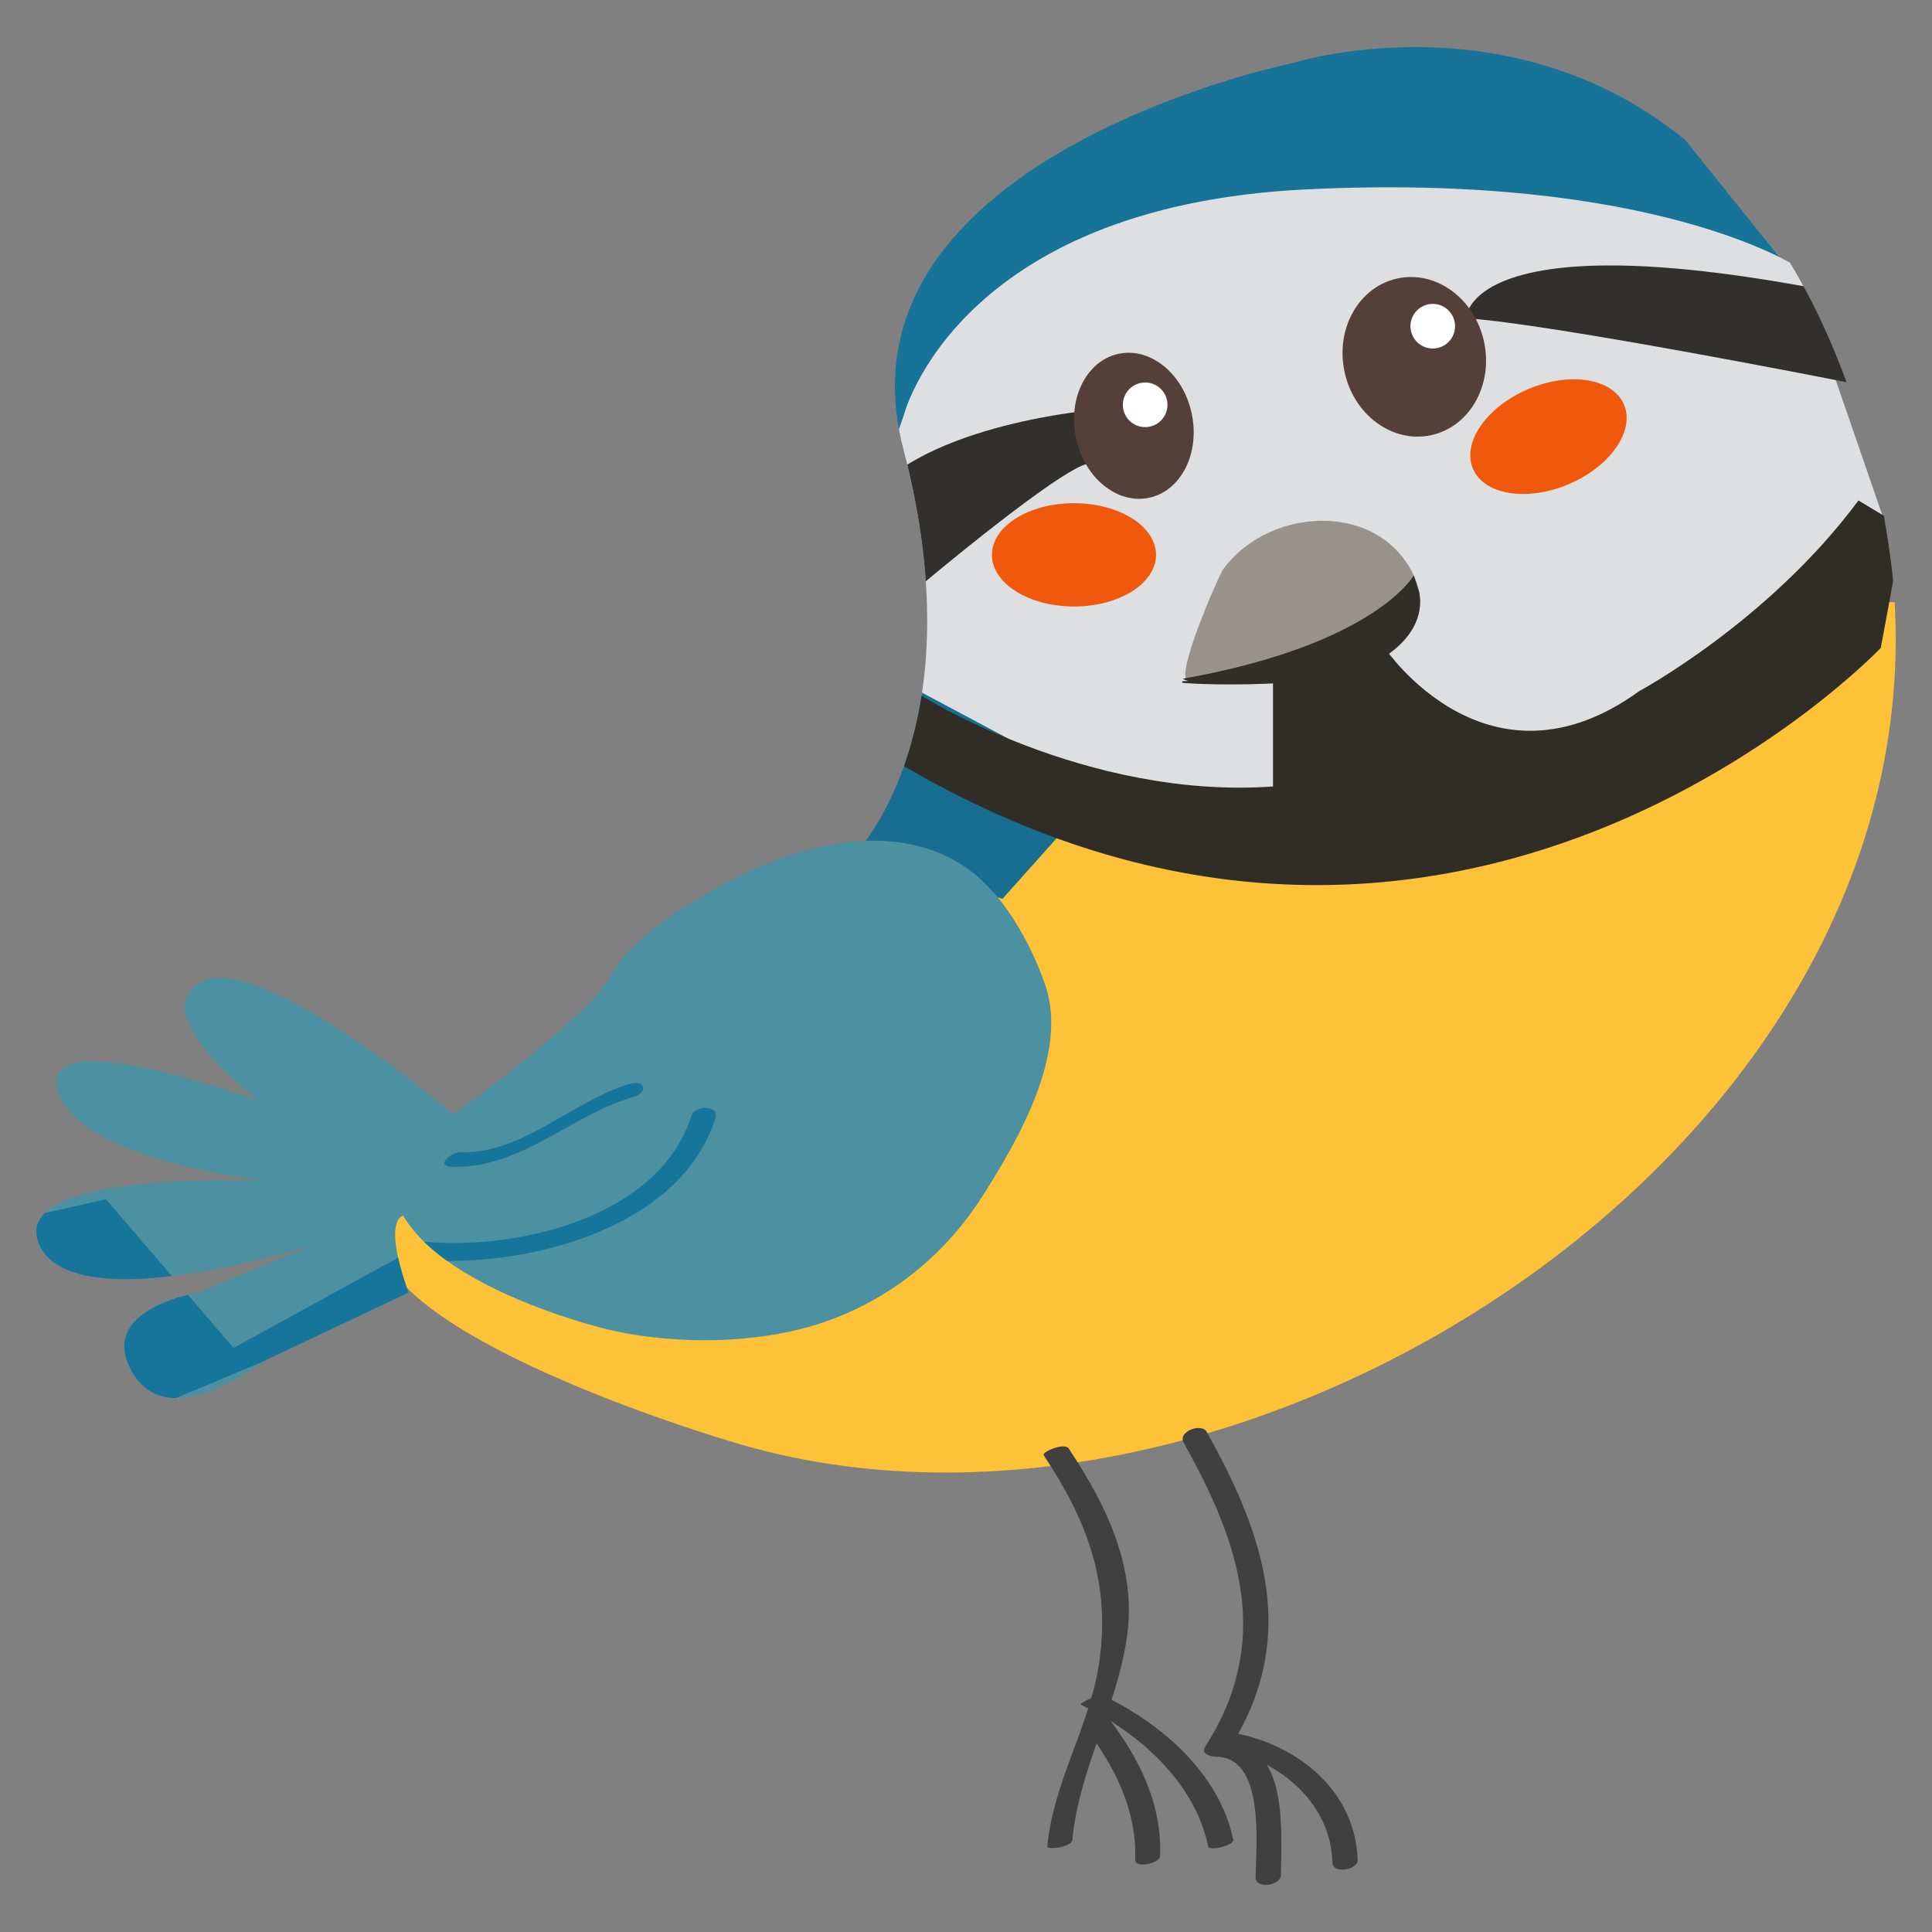 <?xml version="1.0" encoding="utf-8"?>
<!-- Generator: Adobe Illustrator 16.0.2, SVG Export Plug-In . SVG Version: 6.00 Build 0)  -->
<!DOCTYPE svg PUBLIC "-//W3C//DTD SVG 1.1//EN" "http://www.w3.org/Graphics/SVG/1.1/DTD/svg11.dtd">
<svg version="1.1" id="lay" xmlns="http://www.w3.org/2000/svg" xmlns:xlink="http://www.w3.org/1999/xlink" x="0px" y="0px"
	 width="600px" height="600px" viewBox="0 0 600 600" enable-background="new 0 0 600 600" xml:space="preserve">
<rect x="0" y="0" width="600" height="600" fill="#808080" stroke="none"/>
<g>
	<g>
		<g>
			<defs>
				<path id="SVGID_1_" d="M225.008,304.544l38.867-37.469c0,0,40.246-37.477,16.656-127.691
					c-23.605-90.219,120.75-119.777,120.75-119.777S541.469-24.776,583.172,151.47c44.891,189.734-191.613,347.383-356.781,296.023
					c0,0-101.461-29.832-108.406-60.875c-6.938-31.035-6.883-1.504-6.883-1.504L225.008,304.544z"/>
			</defs>
			<clipPath id="SVGID_2_">
				<use xlink:href="#SVGID_1_"  overflow="visible"/>
			</clipPath>
			<path clip-path="url(#SVGID_2_)" fill="#177398" d="M560.172,89.31l-59.973-74.68H384.422c0,0-110.211,57.602-115.789,59.316
				c-5.578,1.707-31.93,69.633-31.93,69.633L560.172,89.31z"/>
			<path clip-path="url(#SVGID_2_)" fill="#DEDFE1" d="M280.645,129.071c0,0,16.262-64.816,124.578-70.234
				c108.332-5.418,152.711,23.938,152.711,23.938l31.305,90.738l-72.063,55.051l-160.898,29.875l-68.418-20.93l-24.371-59.504
				L280.645,129.071z"/>
			<path clip-path="url(#SVGID_2_)" fill="#FDC238" d="M110.922,416.337c0-7.223-9.031-54.172,0-52.367
				c9.031,1.809,169.723-15.789,169.723-15.789l25.281-81.699l22.973-14.066l86.66,9.023l96.191-32.875l65-41.535h30.703
				l-16.426,128.008l-90.102,112.129l-213.066,54.172l-146.234-34.316L110.922,416.337z"/>
			<polygon clip-path="url(#SVGID_2_)" fill="#186E91" points="342.027,244.81 311.348,279.114 233.695,258.438 260.789,201.478 			
				"/>
			<path clip-path="url(#SVGID_2_)" fill="#302D26" d="M285.699,215.774c0,0,51.336,32.637,109.648,28.473V209.56l18.039-24.984
				l16.656,16.641c0,0,31.918,47.566,79.109,13.375c0,0,40.262-21.688,68.008-59.168l13.867,8.328l-6.934,37.465
				c0,0-132.434,139.367-306.738,34.707l-13.867-20.148H285.699z"/>
			<path clip-path="url(#SVGID_2_)" fill="#31302C" d="M455.281,98.821c0,0,0.141-28.891,104.789-9.934l46.887,29.801h-33.531
				C573.426,118.688,482.379,100.634,455.281,98.821z"/>
			<path clip-path="url(#SVGID_2_)" fill="#31302C" d="M274.734,180.563h5.41h7.332c0,0,41.422-34.793,50.441-36.602
				c9.031-1.805,16.07-9.023,16.07-9.023l-16.07-7.41c0,0-61.391,5.605-72.215,34.492"/>
		</g>
		<g>
			<path fill="#4C91A1" d="M126.859,401.435L81.508,422.88c0,0-28.859,23.094-40.41,3.297
				c-11.539-19.801,20.621-24.742,20.621-24.742l35.461-14.836c0,0-74.234,23.906-84.957,0
				C1.516,362.677,83.98,366.798,83.98,366.798s-59.375-5.77-65.977-28.039c-6.602-22.266,62.688,3.301,62.688,3.301
				s-36.293-27.223-18.152-37.117c18.152-9.895,78.355,41.176,78.355,41.176s42.129-30.457,48.305-42.402
				c7.063-13.695,26.789-24.563,39.684-31.191c21.098-10.859,49.496-17.578,70.723-3.363c11.832,7.918,20.43,23.578,24.973,36.656
				c7.305,21.059-8.137,47.77-19.18,65.227c-11.371,17.949-27.594,31.488-47.574,38.871c-20.547,7.586-47.348,7.984-68.625,3.063
				c0,0-49.953-11.543-63.988-35.453C125.211,377.524,118.621,378.341,126.859,401.435z"/>
			<g>
				<defs>
					<path id="SVGID_3_" d="M126.859,401.435L81.508,422.88c0,0-28.859,23.094-40.41,3.297
						c-11.539-19.801,20.621-24.742,20.621-24.742l35.461-14.836c0,0-74.234,23.906-84.957,0
						C1.516,362.677,83.98,366.798,83.98,366.798s-59.375-5.77-65.977-28.039c-6.602-22.266,62.688,3.301,62.688,3.301
						s-36.293-27.223-18.152-37.117c18.152-9.895,78.355,41.176,78.355,41.176s42.129-30.457,48.305-42.402
						c7.063-13.695,26.789-24.563,39.684-31.191c21.098-10.859,49.496-17.578,70.723-3.363c11.832,7.918,20.43,23.578,24.973,36.656
						c7.305,21.059-8.137,47.77-19.18,65.227c-11.371,17.949-27.594,31.488-47.574,38.871c-20.547,7.586-47.348,7.984-68.625,3.063
						c0,0-49.953-11.543-63.988-35.453C125.211,377.524,118.621,378.341,126.859,401.435z"/>
				</defs>
				<clipPath id="SVGID_4_">
					<use xlink:href="#SVGID_3_"  overflow="visible"/>
				</clipPath>
				<g clip-path="url(#SVGID_4_)">
					<polygon fill="#15759B" points="32.895,372.431 72.516,418.622 123.625,390.591 132.68,395.528 125.262,404.599 
						41.148,439.825 0.734,379.704 					"/>
					<g>
						<path fill="#15759B" d="M214.75,346.47c-10.199,32.273-55.895,42.438-85.652,38.883c-3.734-0.453-7.992,4.895-2.723,5.516
							c32.914,3.965,84.473-7.684,95.793-43.586C223.512,343.032,215.746,343.278,214.75,346.47z"/>
						<path fill="#15759B" d="M195.648,336.606c-17.578,5.098-33.605,21.887-52.398,21.191c-3.02-0.109-8.266,4.348-2.996,4.539
							c21.391,0.793,36.961-16.043,56.469-21.688C201.379,339.306,200.332,335.247,195.648,336.606z"/>
					</g>
				</g>
			</g>
		</g>
		<path fill="#544039" d="M370.094,128.431c2.621,12.348-3.313,24.063-13.242,26.156c-9.926,2.105-20.098-6.203-22.695-18.555
			c-2.609-12.348,3.316-24.059,13.242-26.156C357.328,107.778,367.496,116.087,370.094,128.431z"/>
		<path fill="#544039" d="M460.898,106.228c2.852,13.453-4.555,26.414-16.527,28.938c-11.977,2.535-23.988-6.316-26.828-19.762
			c-2.852-13.461,4.555-26.418,16.527-28.945C446.047,83.923,458.059,92.778,460.898,106.228z"/>
		<path fill="#FFFFFF" d="M362.57,125.72c0,3.832-3.109,6.926-6.934,6.926s-6.922-3.094-6.922-6.926
			c0-3.824,3.098-6.934,6.922-6.934S362.57,121.896,362.57,125.72z"/>
		<path fill="#F0580D" d="M359.016,172.31c0,8.859-11.41,16.043-25.473,16.043c-14.086,0-25.484-7.184-25.484-16.043
			s11.398-16.039,25.484-16.039C347.605,156.271,359.016,163.45,359.016,172.31z"/>
		<path fill="#F0580D" d="M504.344,125.649c3.453,8.16-4.234,19.227-17.195,24.723c-12.945,5.492-26.25,3.332-29.719-4.816
			c-3.453-8.156,4.234-19.223,17.195-24.723C487.57,115.337,500.875,117.501,504.344,125.649z"/>
	</g>
	<path fill="#FFFFFF" d="M451.879,101.306c0,3.824-3.098,6.926-6.922,6.926s-6.934-3.102-6.934-6.926c0-3.828,3.109-6.93,6.934-6.93
		S451.879,97.478,451.879,101.306z"/>
	<g>
		<path fill="#97928C" d="M394.488,165.2c16.02-7.129,36.602-3.539,44.57,13.496c6.59,14.082-4.477,24.316-17.102,29.449
			c-16.926,6.895-35.129,2.91-52.719,3.324c-5.195,0.137,9.313-32.852,10.578-34.598C383.59,171.692,388.758,167.751,394.488,165.2z
			"/>
		<g>
			<defs>
				<path id="SVGID_5_" d="M394.488,165.2c16.02-7.129,36.602-3.539,44.57,13.496c6.59,14.082-4.477,24.316-17.102,29.449
					c-16.926,6.895-70.297,3.754-52.719,3.324c2.824-0.059-16.375,2.457,10.578-34.598
					C383.59,171.692,388.758,167.751,394.488,165.2z"/>
			</defs>
			<clipPath id="SVGID_6_">
				<use xlink:href="#SVGID_5_"  overflow="visible"/>
			</clipPath>
			<path clip-path="url(#SVGID_6_)" fill="#312E29" d="M439.059,178.696c0,0-11.922,21.465-71.691,32.082l-2.148,11.766
				l39.785-2.457l42.563-14.93L439.059,178.696z"/>
		</g>
	</g>
	<polygon fill="#2E2D28" points="395.563,208.868 395.563,217.978 433.035,216.204 433.035,205.075 426.703,198.485 	"/>
	<g>
		<path fill="#404041" d="M324.117,451.919c13.395,20.156,20.762,39.348,17.332,63.879c-2.789,19.961-14.262,37.27-16.207,57.648
			c-0.102,1.102,7.574,0.289,7.789-2.098c2.113-22.148,13.934-41.277,16.988-63.223c3.008-21.543-6.574-40.91-18.113-58.277
			C330.59,447.872,323.465,450.935,324.117,451.919z"/>
		<path fill="#404041" d="M336.871,536.392c9.121,11.758,16.273,25.848,15.656,41.086c-0.125,2.941,7.652,1.262,7.742-1.082
			c0.664-16.055-6.5-30.516-16.145-42.945C342.629,531.524,335.129,534.161,336.871,536.392z"/>
		<path fill="#404041" d="M335.68,529.396c17.961,8.738,35.246,23.758,39.543,44.051c0.32,1.535,8.148-0.355,7.777-2.098
			c-4.324-20.438-21.887-35.754-39.949-44.539C341.027,525.825,334.965,529.044,335.68,529.396z"/>
		<path fill="#404041" d="M367.586,448.021c17.668,31.547,27.672,61.617,6.68,94.48c-1.422,2.234,1.867,3.07,3.324,3.07
			c15.441-0.008,12.449,27.73,12.344,37.375c-0.023,3.934,7.844,2.629,7.871-0.672c0.164-15.863,2.352-42.125-19.445-42.102
			c1.098,1.016,2.211,2.039,3.324,3.059c21.699-33.984,11.516-65.598-6.945-98.57C373.125,441.81,365.668,444.583,367.586,448.021z"
			/>
		<path fill="#404041" d="M379.063,542.954c17.68,3.5,34.145,16.281,34.746,35.516c0.102,3.691,7.918,2.168,7.828-0.801
			c-0.664-21.219-18.168-35.5-37.93-39.426C380.828,537.677,374.469,542.036,379.063,542.954z"/>
	</g>
</g>
</svg>
